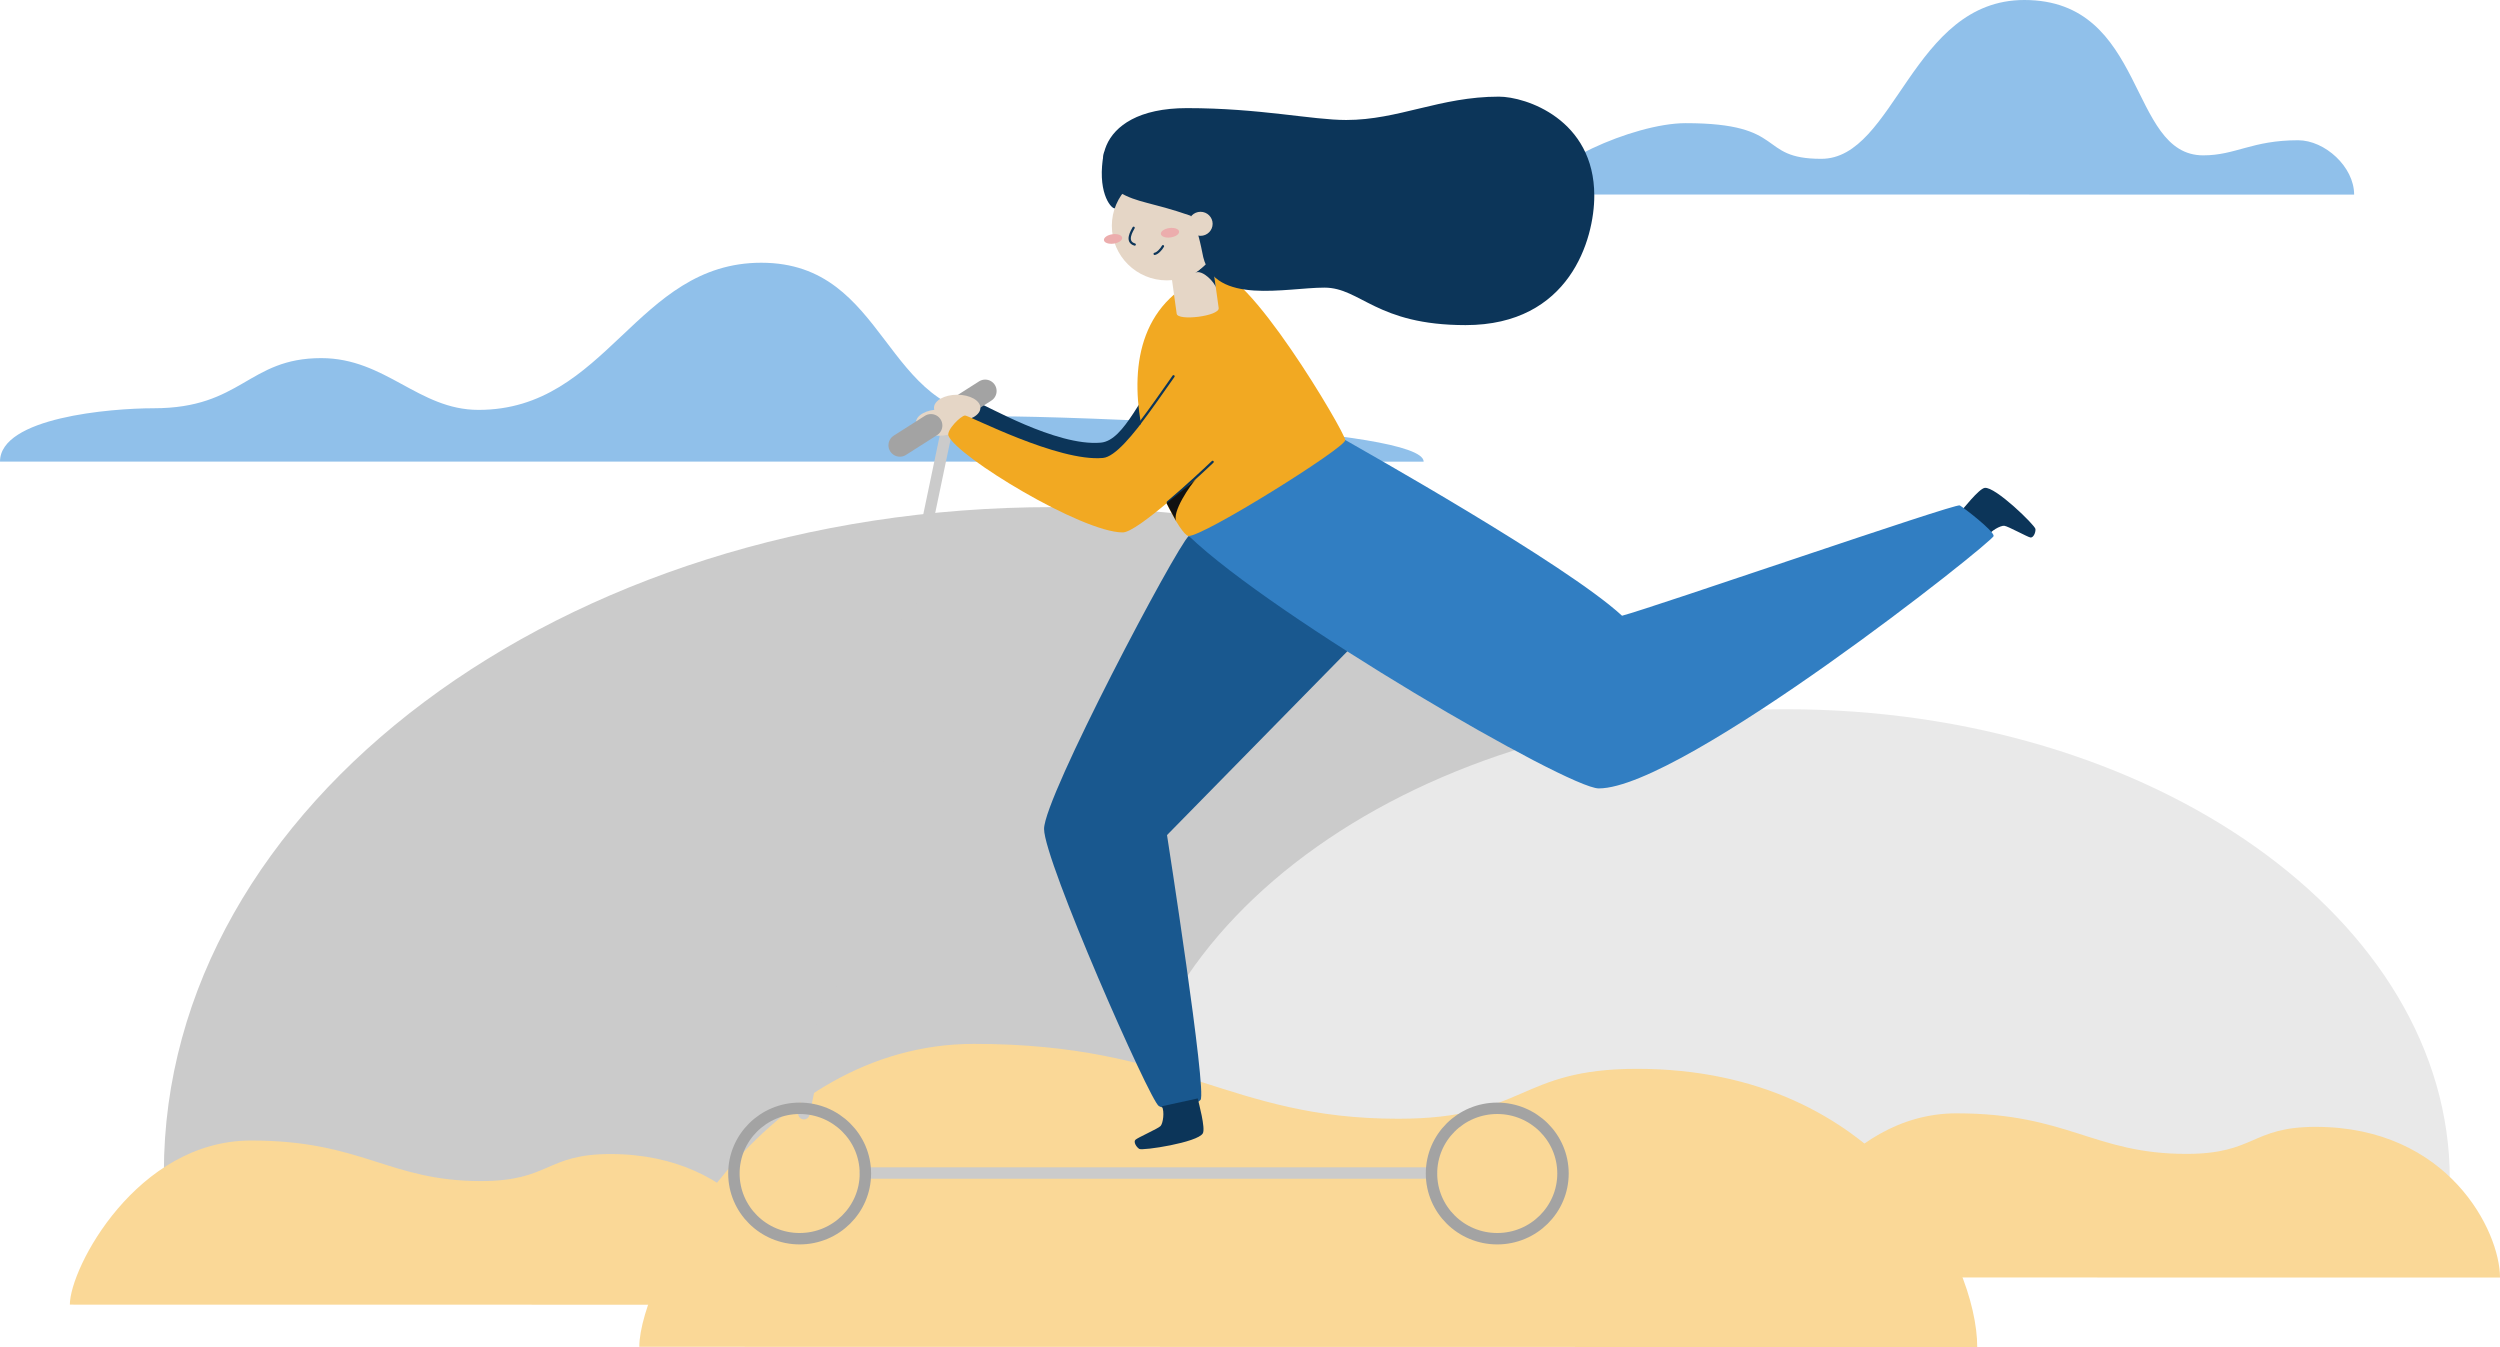 <svg width="219" height="118" viewBox="0 0 219 118" fill="none" xmlns="http://www.w3.org/2000/svg">
<path d="M170.037 104.715C170.069 104.047 170.089 103.377 170.089 102.696C170.09 70.515 135.227 44.423 92.223 44.423C49.218 44.423 14.355 70.515 14.355 102.703C14.355 103.376 14.376 104.047 14.407 104.722L170.037 104.715Z" fill="#CBCBCB"/>
<path d="M214.563 104.715C214.586 104.243 214.602 103.769 214.602 103.294C214.602 80.559 188.571 62.129 156.459 62.129C124.347 62.129 98.315 80.559 98.315 103.294C98.315 103.77 98.33 104.243 98.354 104.715H214.563Z" fill="#E9E9E9"/>
<path d="M6.119 114.286C6.119 111.079 11.987 99.909 21.996 99.909C31.774 99.909 34.021 103.462 42.136 103.462C48.197 103.462 47.783 101.094 53.471 101.094C65.093 101.094 69.614 110.233 69.614 114.295L6.119 114.286Z" fill="#FAD897"/>
<path d="M155.505 111.905C155.505 108.698 161.374 97.528 171.382 97.528C181.16 97.528 183.407 101.081 191.522 101.081C197.583 101.081 197.169 98.713 202.857 98.713C214.479 98.713 219 107.852 219 111.914L155.505 111.905Z" fill="#FAD897"/>
<path d="M56.003 117.981C56.003 112.061 66.833 91.444 85.31 91.444C103.359 91.444 107.507 98.002 122.485 98.002C133.673 98.002 132.908 93.63 143.408 93.63C164.859 93.63 173.205 110.5 173.205 118L56.003 117.981Z" fill="#FAD897"/>
<path d="M0 40.437C0 36.58 9.651 35.763 13.466 35.763C21.202 35.763 21.714 31.371 28.138 31.371C33.785 31.371 36.658 35.906 41.916 35.906C53.2 35.906 55.713 23.016 66.69 23.016C77.859 23.016 77.289 36.472 87.682 36.472C92.966 36.472 124.713 37.461 124.713 40.44L0 40.437Z" fill="#90C0EA"/>
<path d="M134.714 17.038C134.714 14.601 143.08 10.789 147.655 10.789C156.679 10.789 153.862 13.913 159.539 13.913C166.008 13.913 167.486 0 177.329 0C188.088 0 186.399 13.609 193.002 13.609C195.845 13.609 197.27 12.286 201.311 12.286C203.656 12.286 206.222 14.609 206.222 17.048L134.714 17.038Z" fill="#90C0EA"/>
<path d="M70.422 97.561L83.067 37.022" stroke="#CBCBCB" stroke-linecap="round" stroke-linejoin="round"/>
<path d="M104.877 40.144C103.615 41.348 100.875 45.581 99.587 45.581C96.012 45.581 85.07 38.94 84.32 37.115C84.131 36.615 85.419 35.337 85.777 35.337C86.134 35.337 92.512 39.128 96.428 38.776C98.562 38.586 99.976 34.371 102.281 31.924" fill="#0C3559"/>
<path d="M171.667 44.924C171.933 44.628 173.352 42.808 173.862 42.739C174.78 42.602 178.279 46.02 178.306 46.342C178.333 46.665 178.119 47.115 177.874 47.086C177.629 47.057 175.895 46.088 175.572 46.057C175.249 46.025 174.342 46.517 174.105 47.001" fill="#0C3559"/>
<path d="M104.136 46.951C103.018 47.967 91.46 69.809 91.46 72.613C91.46 75.417 100.737 96.442 101.514 96.891C102.29 97.341 104.581 96.981 105.166 96.349C105.75 95.717 102.231 73.153 102.231 73.153L119.411 55.644L104.136 46.951Z" fill="#19588F"/>
<path d="M117.869 38.556C119.12 39.289 137.148 49.387 142.091 53.938C144.774 53.239 171.325 44.064 171.677 44.273C172.029 44.482 174.644 46.48 174.644 46.951C174.644 47.422 147.399 69.065 140.05 69.065C137.367 69.065 111.595 54.11 104.144 46.951C103.392 42.943 114.406 36.525 117.869 38.556Z" fill="#317EC2"/>
<path d="M106.3 23.863C109.013 22.913 117.845 37.885 117.845 38.557C117.845 39.229 105.371 47.041 104.109 46.951C102.848 46.861 93.511 28.342 106.3 23.863Z" fill="#F2A922"/>
<path d="M97.634 18.255C97.269 18.223 96.055 16.723 96.703 13.368C97.488 12.35 100.086 12.027 100.171 13.18C100.257 14.334 98.749 18.358 97.634 18.255Z" fill="#0C3559"/>
<path d="M103.077 27.482C103.168 28.146 106.854 27.694 106.756 26.982L106.142 22.548L102.463 23.048L103.077 27.482Z" fill="#E5D6C6"/>
<path d="M106.508 25.196C106.454 24.802 105.355 23.567 104.686 23.89C105.51 23.469 105.795 22.379 106.142 22.548L106.508 25.196Z" fill="#0C3559"/>
<path d="M102.22 24.561C104.884 24.561 107.044 22.42 107.044 19.778C107.044 17.137 104.884 14.995 102.22 14.995C99.557 14.995 97.397 17.137 97.397 19.778C97.397 22.42 99.557 24.561 102.22 24.561Z" fill="#E5D6C6"/>
<path d="M97.562 21.342C98.002 21.28 98.333 21.046 98.301 20.819C98.269 20.592 97.885 20.458 97.445 20.52C97.004 20.581 96.673 20.816 96.706 21.043C96.738 21.27 97.121 21.404 97.562 21.342Z" fill="#ECADAD"/>
<path d="M102.547 20.799C102.988 20.739 103.319 20.506 103.288 20.279C103.257 20.052 102.874 19.916 102.433 19.977C101.992 20.037 101.66 20.269 101.692 20.497C101.723 20.724 102.106 20.86 102.547 20.799Z" fill="#ECADAD"/>
<path d="M99.305 19.953C99.185 20.183 98.542 21.175 99.401 21.421" stroke="#0C3559" stroke-width="0.2" stroke-miterlimit="10" stroke-linecap="round"/>
<path d="M101.148 22.239C101.388 22.199 101.716 21.86 101.876 21.567" stroke="#0C3559" stroke-width="0.2" stroke-miterlimit="10" stroke-linecap="round"/>
<path d="M103.972 9.471C110.356 9.471 114.939 10.511 117.924 10.511C122.52 10.511 126.148 8.466 131.302 8.466C133.649 8.466 139.66 10.445 139.66 17.143C139.66 20.94 137.525 28.48 128.384 28.48C120.557 28.48 119.194 25.196 116.019 25.196C112.674 25.196 106.453 26.76 105.405 22.53C105.175 21.405 104.919 20.027 104.292 18.895C100.8 17.686 99.667 17.791 98.016 16.823C95.631 15.699 95.516 9.471 103.972 9.471Z" fill="#0C3559"/>
<path d="M105.165 20.659C105.752 20.659 106.227 20.188 106.227 19.606C106.227 19.025 105.752 18.553 105.165 18.553C104.579 18.553 104.104 19.025 104.104 19.606C104.104 20.188 104.579 20.659 105.165 20.659Z" fill="#E5D6C6"/>
<path d="M104.92 96.222C105.005 96.603 105.613 98.825 105.37 99.275C104.93 100.084 100.072 100.82 99.8 100.645C99.528 100.471 99.285 100.037 99.456 99.852C99.627 99.666 101.446 98.873 101.665 98.64C101.884 98.407 102.031 97.383 101.782 96.907" fill="#0C3559"/>
<path d="M75.809 102.759H125.399" stroke="#CBCBCB" stroke-linecap="round" stroke-linejoin="round"/>
<path d="M82.693 36.549L86.303 34.252" stroke="#A3A3A3" stroke-width="2" stroke-miterlimit="10" stroke-linecap="round"/>
<path d="M83.851 36.874C84.973 36.874 85.883 36.36 85.883 35.726C85.883 35.092 84.973 34.578 83.851 34.578C82.728 34.578 81.818 35.092 81.818 35.726C81.818 36.36 82.728 36.874 83.851 36.874Z" fill="#E5D6C6"/>
<path d="M82.269 38.17C83.392 38.17 84.302 37.656 84.302 37.022C84.302 36.388 83.392 35.874 82.269 35.874C81.147 35.874 80.237 36.388 80.237 37.022C80.237 37.656 81.147 38.17 82.269 38.17Z" fill="#E5D6C6"/>
<path d="M78.828 39.006L81.552 37.273" stroke="#A3A3A3" stroke-width="2" stroke-miterlimit="10" stroke-linecap="round"/>
<path d="M106.227 40.459C104.966 41.66 99.636 46.641 98.353 46.641C94.778 46.641 83.838 40.001 83.086 38.175C82.896 37.675 84.185 36.398 84.542 36.398C84.9 36.398 92.7 40.477 96.616 40.117C98.75 39.927 102.874 32.498 105.179 30.048" fill="#F2A922"/>
<path d="M70.049 108.511C73.23 108.511 75.808 105.953 75.808 102.799C75.808 99.644 73.23 97.087 70.049 97.087C66.868 97.087 64.29 99.644 64.29 102.799C64.29 105.953 66.868 108.511 70.049 108.511Z" stroke="#A3A3A3" stroke-miterlimit="10"/>
<path d="M131.158 108.511C134.339 108.511 136.918 105.953 136.918 102.799C136.918 99.644 134.339 97.087 131.158 97.087C127.977 97.087 125.399 99.644 125.399 102.799C125.399 105.953 127.977 108.511 131.158 108.511Z" stroke="#A3A3A3" stroke-miterlimit="10"/>
<path d="M99.803 37.131C100.768 35.877 101.865 34.289 102.801 32.961" stroke="#0C3559" stroke-width="0.2" stroke-linecap="round" stroke-linejoin="round"/>
<path d="M106.227 40.459C105.595 41.059 103.949 42.604 102.297 44.001" stroke="#0C3559" stroke-width="0.2" stroke-linecap="round" stroke-linejoin="round"/>
<path d="M104.758 41.998C104.398 42.324 102.538 44.943 103.08 45.739C102.389 44.477 102.197 44.086 102.197 44.086" fill="#111111"/>
</svg>
